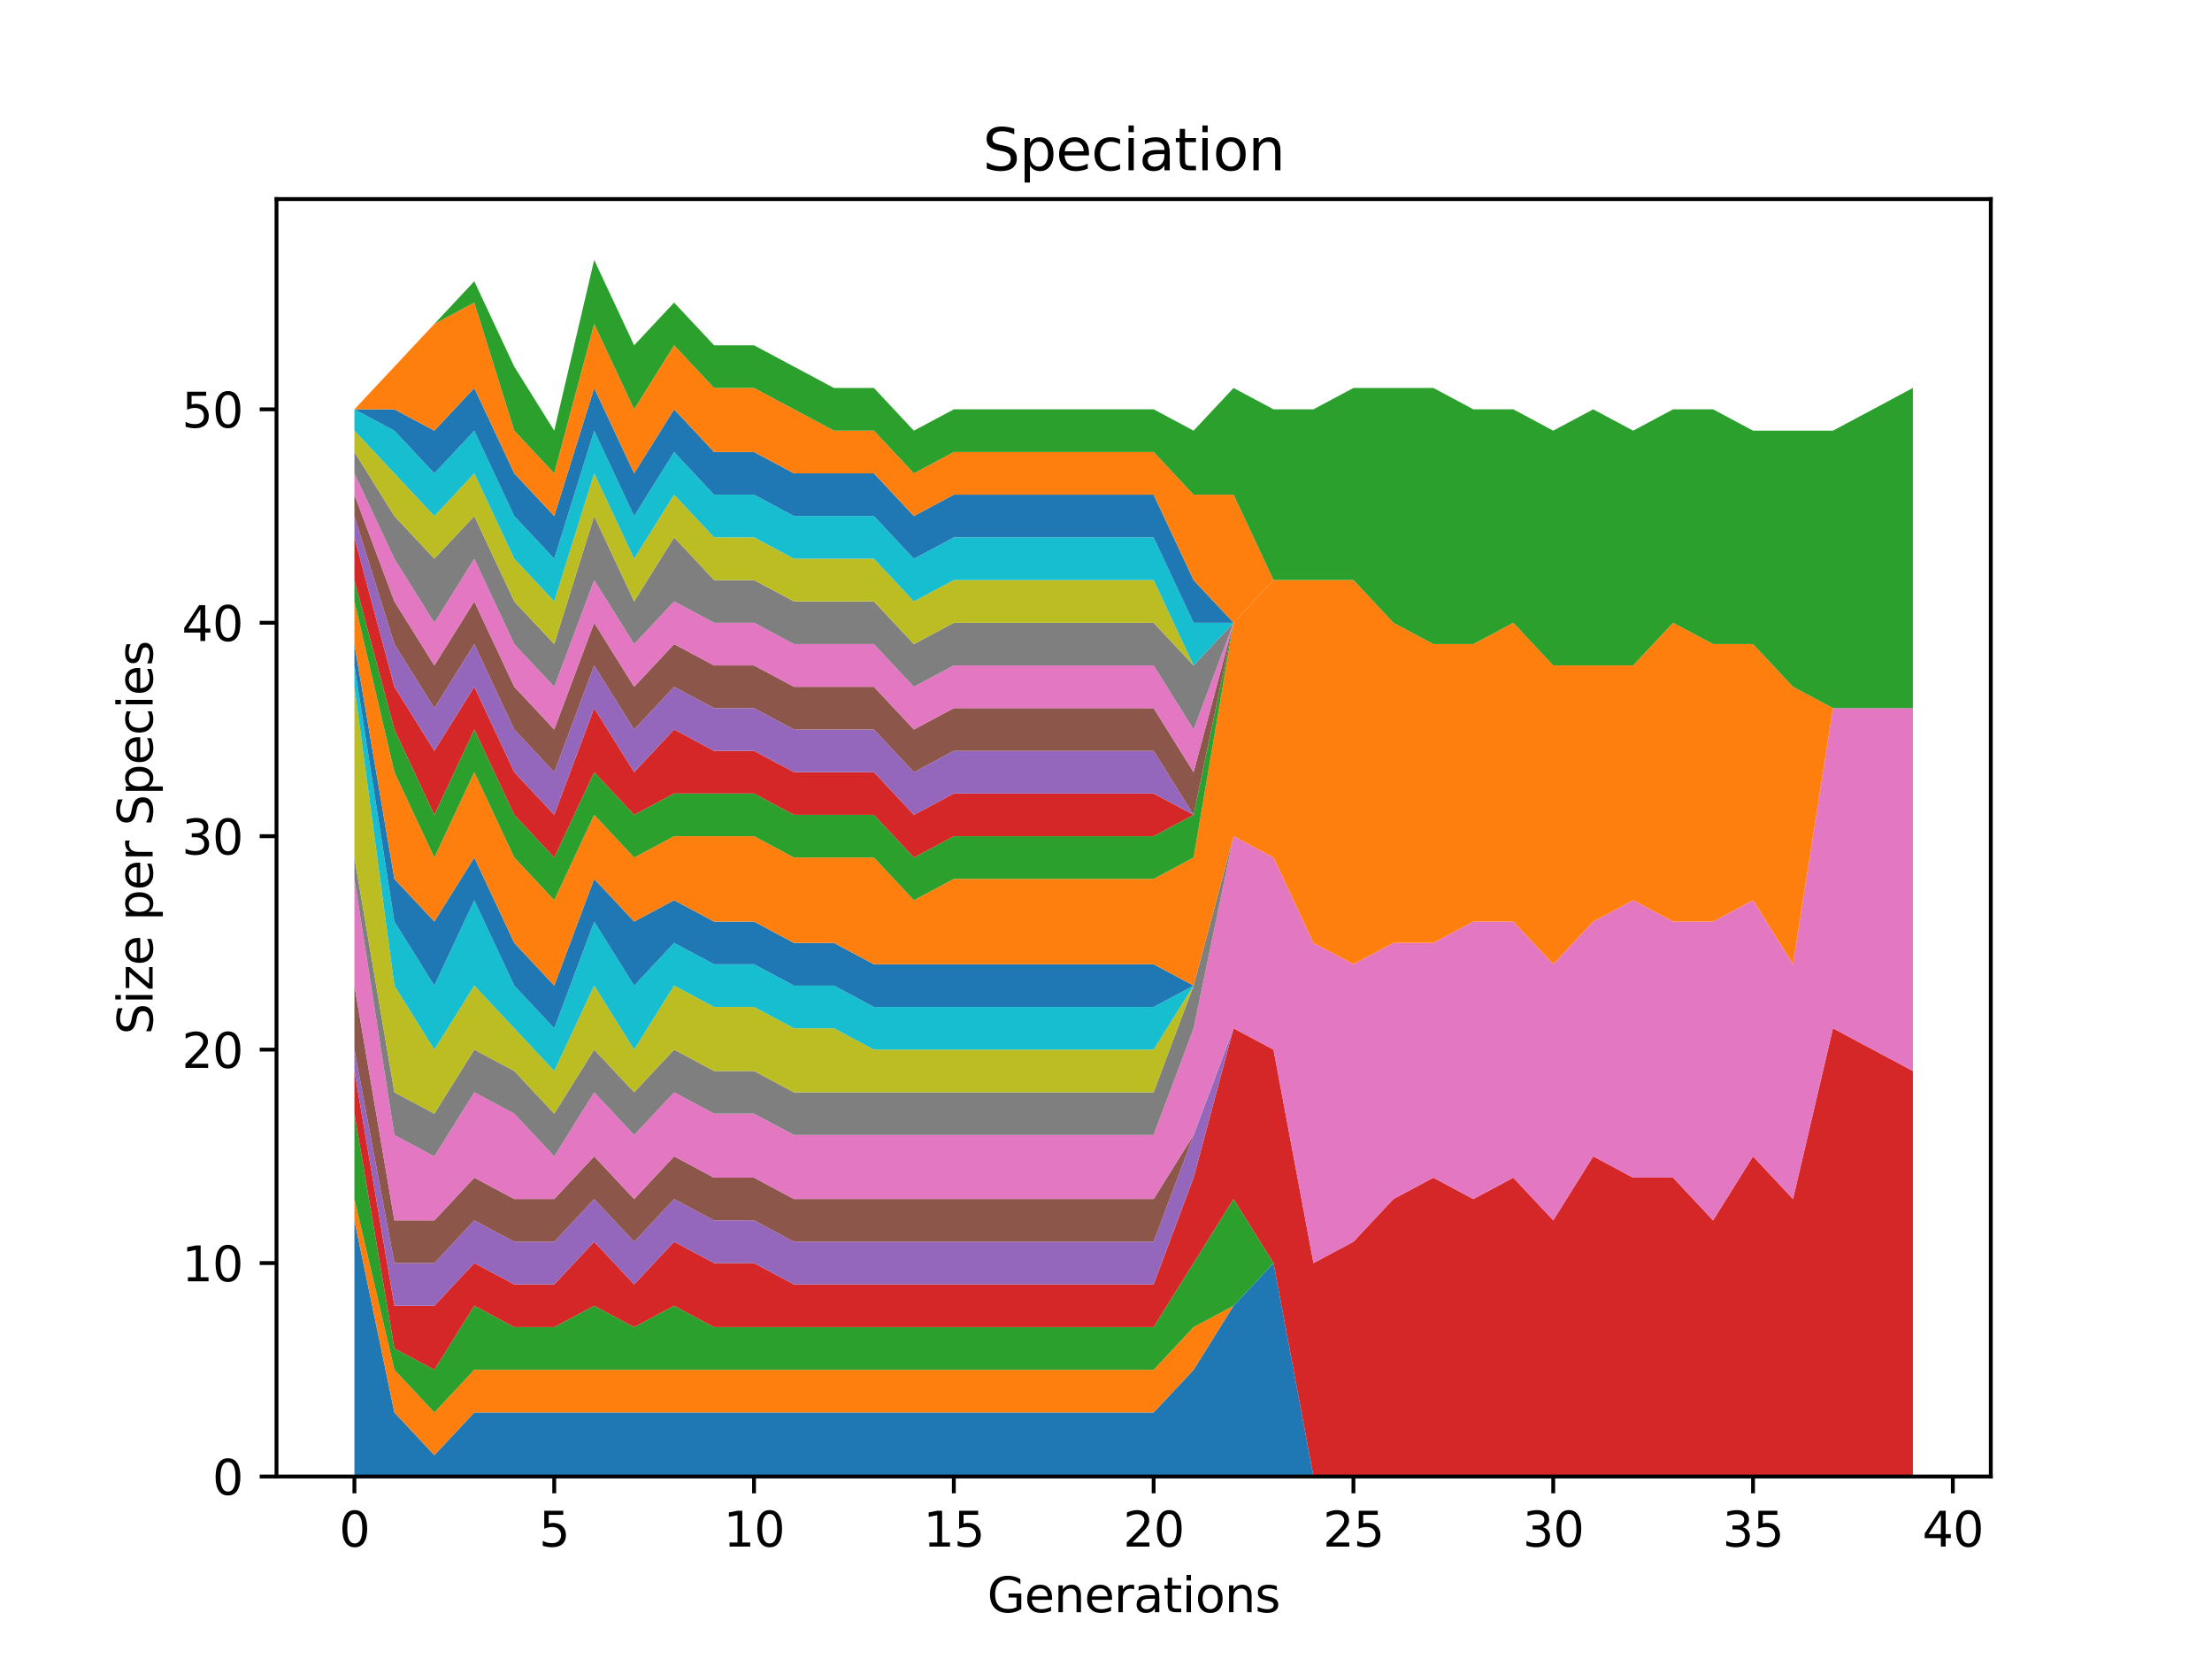 <?xml version="1.0" encoding="utf-8" standalone="no"?>
<!DOCTYPE svg PUBLIC "-//W3C//DTD SVG 1.1//EN"
  "http://www.w3.org/Graphics/SVG/1.1/DTD/svg11.dtd">
<svg xmlns:xlink="http://www.w3.org/1999/xlink" width="460.8pt" height="345.6pt" viewBox="0 0 460.8 345.6" xmlns="http://www.w3.org/2000/svg" version="1.1">
 <defs>
  <style type="text/css">*{stroke-linejoin: round; stroke-linecap: butt}</style>
 </defs>
 <g id="figure_1">
  <g id="patch_1">
   <path d="M 0 345.6 
L 460.8 345.6 
L 460.8 0 
L 0 0 
z
" style="fill: #ffffff"/>
  </g>
  <g id="axes_1">
   <g id="patch_2">
    <path d="M 57.6 307.584 
L 414.72 307.584 
L 414.72 41.472 
L 57.6 41.472 
z
" style="fill: #ffffff"/>
   </g>
   <g id="PolyCollection_1">
    <path d="M 73.833 254.228 
L 73.833 307.584 
L 82.157 307.584 
L 90.482 307.584 
L 98.806 307.584 
L 107.131 307.584 
L 115.455 307.584 
L 123.78 307.584 
L 132.104 307.584 
L 140.429 307.584 
L 148.753 307.584 
L 157.077 307.584 
L 165.402 307.584 
L 173.726 307.584 
L 182.051 307.584 
L 190.375 307.584 
L 198.7 307.584 
L 207.024 307.584 
L 215.349 307.584 
L 223.673 307.584 
L 231.998 307.584 
L 240.322 307.584 
L 248.647 307.584 
L 256.971 307.584 
L 265.296 307.584 
L 273.62 307.584 
L 281.945 307.584 
L 290.269 307.584 
L 298.594 307.584 
L 306.918 307.584 
L 315.243 307.584 
L 323.567 307.584 
L 331.891 307.584 
L 340.216 307.584 
L 348.54 307.584 
L 356.865 307.584 
L 365.189 307.584 
L 373.514 307.584 
L 381.838 307.584 
L 390.163 307.584 
L 398.487 307.584 
L 398.487 307.584 
L 398.487 307.584 
L 390.163 307.584 
L 381.838 307.584 
L 373.514 307.584 
L 365.189 307.584 
L 356.865 307.584 
L 348.54 307.584 
L 340.216 307.584 
L 331.891 307.584 
L 323.567 307.584 
L 315.243 307.584 
L 306.918 307.584 
L 298.594 307.584 
L 290.269 307.584 
L 281.945 307.584 
L 273.62 307.584 
L 265.296 263.121 
L 256.971 272.013 
L 248.647 285.352 
L 240.322 294.245 
L 231.998 294.245 
L 223.673 294.245 
L 215.349 294.245 
L 207.024 294.245 
L 198.7 294.245 
L 190.375 294.245 
L 182.051 294.245 
L 173.726 294.245 
L 165.402 294.245 
L 157.077 294.245 
L 148.753 294.245 
L 140.429 294.245 
L 132.104 294.245 
L 123.78 294.245 
L 115.455 294.245 
L 107.131 294.245 
L 98.806 294.245 
L 90.482 303.138 
L 82.157 294.245 
L 73.833 254.228 
z
" clip-path="url(#pbf9c04985d)" style="fill: #1f77b4"/>
   </g>
   <g id="PolyCollection_2">
    <path d="M 73.833 249.782 
L 73.833 254.228 
L 82.157 294.245 
L 90.482 303.138 
L 98.806 294.245 
L 107.131 294.245 
L 115.455 294.245 
L 123.78 294.245 
L 132.104 294.245 
L 140.429 294.245 
L 148.753 294.245 
L 157.077 294.245 
L 165.402 294.245 
L 173.726 294.245 
L 182.051 294.245 
L 190.375 294.245 
L 198.7 294.245 
L 207.024 294.245 
L 215.349 294.245 
L 223.673 294.245 
L 231.998 294.245 
L 240.322 294.245 
L 248.647 285.352 
L 256.971 272.013 
L 265.296 263.121 
L 273.62 307.584 
L 281.945 307.584 
L 290.269 307.584 
L 298.594 307.584 
L 306.918 307.584 
L 315.243 307.584 
L 323.567 307.584 
L 331.891 307.584 
L 340.216 307.584 
L 348.54 307.584 
L 356.865 307.584 
L 365.189 307.584 
L 373.514 307.584 
L 381.838 307.584 
L 390.163 307.584 
L 398.487 307.584 
L 398.487 307.584 
L 398.487 307.584 
L 390.163 307.584 
L 381.838 307.584 
L 373.514 307.584 
L 365.189 307.584 
L 356.865 307.584 
L 348.54 307.584 
L 340.216 307.584 
L 331.891 307.584 
L 323.567 307.584 
L 315.243 307.584 
L 306.918 307.584 
L 298.594 307.584 
L 290.269 307.584 
L 281.945 307.584 
L 273.62 307.584 
L 265.296 263.121 
L 256.971 272.013 
L 248.647 276.46 
L 240.322 285.352 
L 231.998 285.352 
L 223.673 285.352 
L 215.349 285.352 
L 207.024 285.352 
L 198.7 285.352 
L 190.375 285.352 
L 182.051 285.352 
L 173.726 285.352 
L 165.402 285.352 
L 157.077 285.352 
L 148.753 285.352 
L 140.429 285.352 
L 132.104 285.352 
L 123.78 285.352 
L 115.455 285.352 
L 107.131 285.352 
L 98.806 285.352 
L 90.482 294.245 
L 82.157 285.352 
L 73.833 249.782 
z
" clip-path="url(#pbf9c04985d)" style="fill: #ff7f0e"/>
   </g>
   <g id="PolyCollection_3">
    <path d="M 73.833 231.997 
L 73.833 249.782 
L 82.157 285.352 
L 90.482 294.245 
L 98.806 285.352 
L 107.131 285.352 
L 115.455 285.352 
L 123.78 285.352 
L 132.104 285.352 
L 140.429 285.352 
L 148.753 285.352 
L 157.077 285.352 
L 165.402 285.352 
L 173.726 285.352 
L 182.051 285.352 
L 190.375 285.352 
L 198.7 285.352 
L 207.024 285.352 
L 215.349 285.352 
L 223.673 285.352 
L 231.998 285.352 
L 240.322 285.352 
L 248.647 276.46 
L 256.971 272.013 
L 265.296 263.121 
L 273.62 307.584 
L 281.945 307.584 
L 290.269 307.584 
L 298.594 307.584 
L 306.918 307.584 
L 315.243 307.584 
L 323.567 307.584 
L 331.891 307.584 
L 340.216 307.584 
L 348.54 307.584 
L 356.865 307.584 
L 365.189 307.584 
L 373.514 307.584 
L 381.838 307.584 
L 390.163 307.584 
L 398.487 307.584 
L 398.487 307.584 
L 398.487 307.584 
L 390.163 307.584 
L 381.838 307.584 
L 373.514 307.584 
L 365.189 307.584 
L 356.865 307.584 
L 348.54 307.584 
L 340.216 307.584 
L 331.891 307.584 
L 323.567 307.584 
L 315.243 307.584 
L 306.918 307.584 
L 298.594 307.584 
L 290.269 307.584 
L 281.945 307.584 
L 273.62 307.584 
L 265.296 263.121 
L 256.971 249.782 
L 248.647 263.121 
L 240.322 276.46 
L 231.998 276.46 
L 223.673 276.46 
L 215.349 276.46 
L 207.024 276.46 
L 198.7 276.46 
L 190.375 276.46 
L 182.051 276.46 
L 173.726 276.46 
L 165.402 276.46 
L 157.077 276.46 
L 148.753 276.46 
L 140.429 272.013 
L 132.104 276.46 
L 123.78 272.013 
L 115.455 276.46 
L 107.131 276.46 
L 98.806 272.013 
L 90.482 285.352 
L 82.157 280.906 
L 73.833 231.997 
z
" clip-path="url(#pbf9c04985d)" style="fill: #2ca02c"/>
   </g>
   <g id="PolyCollection_4">
    <path d="M 73.833 223.104 
L 73.833 231.997 
L 82.157 280.906 
L 90.482 285.352 
L 98.806 272.013 
L 107.131 276.46 
L 115.455 276.46 
L 123.78 272.013 
L 132.104 276.46 
L 140.429 272.013 
L 148.753 276.46 
L 157.077 276.46 
L 165.402 276.46 
L 173.726 276.46 
L 182.051 276.46 
L 190.375 276.46 
L 198.7 276.46 
L 207.024 276.46 
L 215.349 276.46 
L 223.673 276.46 
L 231.998 276.46 
L 240.322 276.46 
L 248.647 263.121 
L 256.971 249.782 
L 265.296 263.121 
L 273.62 307.584 
L 281.945 307.584 
L 290.269 307.584 
L 298.594 307.584 
L 306.918 307.584 
L 315.243 307.584 
L 323.567 307.584 
L 331.891 307.584 
L 340.216 307.584 
L 348.54 307.584 
L 356.865 307.584 
L 365.189 307.584 
L 373.514 307.584 
L 381.838 307.584 
L 390.163 307.584 
L 398.487 307.584 
L 398.487 223.104 
L 398.487 223.104 
L 390.163 218.658 
L 381.838 214.211 
L 373.514 249.782 
L 365.189 240.889 
L 356.865 254.228 
L 348.54 245.336 
L 340.216 245.336 
L 331.891 240.889 
L 323.567 254.228 
L 315.243 245.336 
L 306.918 249.782 
L 298.594 245.336 
L 290.269 249.782 
L 281.945 258.675 
L 273.62 263.121 
L 265.296 218.658 
L 256.971 214.211 
L 248.647 245.336 
L 240.322 267.567 
L 231.998 267.567 
L 223.673 267.567 
L 215.349 267.567 
L 207.024 267.567 
L 198.7 267.567 
L 190.375 267.567 
L 182.051 267.567 
L 173.726 267.567 
L 165.402 267.567 
L 157.077 263.121 
L 148.753 263.121 
L 140.429 258.675 
L 132.104 267.567 
L 123.78 258.675 
L 115.455 267.567 
L 107.131 267.567 
L 98.806 263.121 
L 90.482 272.013 
L 82.157 272.013 
L 73.833 223.104 
z
" clip-path="url(#pbf9c04985d)" style="fill: #d62728"/>
   </g>
   <g id="PolyCollection_5">
    <path d="M 73.833 218.658 
L 73.833 223.104 
L 82.157 272.013 
L 90.482 272.013 
L 98.806 263.121 
L 107.131 267.567 
L 115.455 267.567 
L 123.78 258.675 
L 132.104 267.567 
L 140.429 258.675 
L 148.753 263.121 
L 157.077 263.121 
L 165.402 267.567 
L 173.726 267.567 
L 182.051 267.567 
L 190.375 267.567 
L 198.7 267.567 
L 207.024 267.567 
L 215.349 267.567 
L 223.673 267.567 
L 231.998 267.567 
L 240.322 267.567 
L 248.647 245.336 
L 256.971 214.211 
L 265.296 218.658 
L 273.62 263.121 
L 281.945 258.675 
L 290.269 249.782 
L 298.594 245.336 
L 306.918 249.782 
L 315.243 245.336 
L 323.567 254.228 
L 331.891 240.889 
L 340.216 245.336 
L 348.54 245.336 
L 356.865 254.228 
L 365.189 240.889 
L 373.514 249.782 
L 381.838 214.211 
L 390.163 218.658 
L 398.487 223.104 
L 398.487 223.104 
L 398.487 223.104 
L 390.163 218.658 
L 381.838 214.211 
L 373.514 249.782 
L 365.189 240.889 
L 356.865 254.228 
L 348.54 245.336 
L 340.216 245.336 
L 331.891 240.889 
L 323.567 254.228 
L 315.243 245.336 
L 306.918 249.782 
L 298.594 245.336 
L 290.269 249.782 
L 281.945 258.675 
L 273.62 263.121 
L 265.296 218.658 
L 256.971 214.211 
L 248.647 236.443 
L 240.322 258.675 
L 231.998 258.675 
L 223.673 258.675 
L 215.349 258.675 
L 207.024 258.675 
L 198.7 258.675 
L 190.375 258.675 
L 182.051 258.675 
L 173.726 258.675 
L 165.402 258.675 
L 157.077 254.228 
L 148.753 254.228 
L 140.429 249.782 
L 132.104 258.675 
L 123.78 249.782 
L 115.455 258.675 
L 107.131 258.675 
L 98.806 254.228 
L 90.482 263.121 
L 82.157 263.121 
L 73.833 218.658 
z
" clip-path="url(#pbf9c04985d)" style="fill: #9467bd"/>
   </g>
   <g id="PolyCollection_6">
    <path d="M 73.833 205.319 
L 73.833 218.658 
L 82.157 263.121 
L 90.482 263.121 
L 98.806 254.228 
L 107.131 258.675 
L 115.455 258.675 
L 123.78 249.782 
L 132.104 258.675 
L 140.429 249.782 
L 148.753 254.228 
L 157.077 254.228 
L 165.402 258.675 
L 173.726 258.675 
L 182.051 258.675 
L 190.375 258.675 
L 198.7 258.675 
L 207.024 258.675 
L 215.349 258.675 
L 223.673 258.675 
L 231.998 258.675 
L 240.322 258.675 
L 248.647 236.443 
L 256.971 214.211 
L 265.296 218.658 
L 273.62 263.121 
L 281.945 258.675 
L 290.269 249.782 
L 298.594 245.336 
L 306.918 249.782 
L 315.243 245.336 
L 323.567 254.228 
L 331.891 240.889 
L 340.216 245.336 
L 348.54 245.336 
L 356.865 254.228 
L 365.189 240.889 
L 373.514 249.782 
L 381.838 214.211 
L 390.163 218.658 
L 398.487 223.104 
L 398.487 223.104 
L 398.487 223.104 
L 390.163 218.658 
L 381.838 214.211 
L 373.514 249.782 
L 365.189 240.889 
L 356.865 254.228 
L 348.54 245.336 
L 340.216 245.336 
L 331.891 240.889 
L 323.567 254.228 
L 315.243 245.336 
L 306.918 249.782 
L 298.594 245.336 
L 290.269 249.782 
L 281.945 258.675 
L 273.62 263.121 
L 265.296 218.658 
L 256.971 214.211 
L 248.647 236.443 
L 240.322 249.782 
L 231.998 249.782 
L 223.673 249.782 
L 215.349 249.782 
L 207.024 249.782 
L 198.7 249.782 
L 190.375 249.782 
L 182.051 249.782 
L 173.726 249.782 
L 165.402 249.782 
L 157.077 245.336 
L 148.753 245.336 
L 140.429 240.889 
L 132.104 249.782 
L 123.78 240.889 
L 115.455 249.782 
L 107.131 249.782 
L 98.806 245.336 
L 90.482 254.228 
L 82.157 254.228 
L 73.833 205.319 
z
" clip-path="url(#pbf9c04985d)" style="fill: #8c564b"/>
   </g>
   <g id="PolyCollection_7">
    <path d="M 73.833 183.087 
L 73.833 205.319 
L 82.157 254.228 
L 90.482 254.228 
L 98.806 245.336 
L 107.131 249.782 
L 115.455 249.782 
L 123.78 240.889 
L 132.104 249.782 
L 140.429 240.889 
L 148.753 245.336 
L 157.077 245.336 
L 165.402 249.782 
L 173.726 249.782 
L 182.051 249.782 
L 190.375 249.782 
L 198.7 249.782 
L 207.024 249.782 
L 215.349 249.782 
L 223.673 249.782 
L 231.998 249.782 
L 240.322 249.782 
L 248.647 236.443 
L 256.971 214.211 
L 265.296 218.658 
L 273.62 263.121 
L 281.945 258.675 
L 290.269 249.782 
L 298.594 245.336 
L 306.918 249.782 
L 315.243 245.336 
L 323.567 254.228 
L 331.891 240.889 
L 340.216 245.336 
L 348.54 245.336 
L 356.865 254.228 
L 365.189 240.889 
L 373.514 249.782 
L 381.838 214.211 
L 390.163 218.658 
L 398.487 223.104 
L 398.487 147.517 
L 398.487 147.517 
L 390.163 147.517 
L 381.838 147.517 
L 373.514 200.872 
L 365.189 187.533 
L 356.865 191.98 
L 348.54 191.98 
L 340.216 187.533 
L 331.891 191.98 
L 323.567 200.872 
L 315.243 191.98 
L 306.918 191.98 
L 298.594 196.426 
L 290.269 196.426 
L 281.945 200.872 
L 273.62 196.426 
L 265.296 178.641 
L 256.971 174.195 
L 248.647 214.211 
L 240.322 236.443 
L 231.998 236.443 
L 223.673 236.443 
L 215.349 236.443 
L 207.024 236.443 
L 198.7 236.443 
L 190.375 236.443 
L 182.051 236.443 
L 173.726 236.443 
L 165.402 236.443 
L 157.077 231.997 
L 148.753 231.997 
L 140.429 227.55 
L 132.104 236.443 
L 123.78 227.55 
L 115.455 240.889 
L 107.131 231.997 
L 98.806 227.55 
L 90.482 240.889 
L 82.157 236.443 
L 73.833 183.087 
z
" clip-path="url(#pbf9c04985d)" style="fill: #e377c2"/>
   </g>
   <g id="PolyCollection_8">
    <path d="M 73.833 178.641 
L 73.833 183.087 
L 82.157 236.443 
L 90.482 240.889 
L 98.806 227.55 
L 107.131 231.997 
L 115.455 240.889 
L 123.78 227.55 
L 132.104 236.443 
L 140.429 227.55 
L 148.753 231.997 
L 157.077 231.997 
L 165.402 236.443 
L 173.726 236.443 
L 182.051 236.443 
L 190.375 236.443 
L 198.7 236.443 
L 207.024 236.443 
L 215.349 236.443 
L 223.673 236.443 
L 231.998 236.443 
L 240.322 236.443 
L 248.647 214.211 
L 256.971 174.195 
L 265.296 178.641 
L 273.62 196.426 
L 281.945 200.872 
L 290.269 196.426 
L 298.594 196.426 
L 306.918 191.98 
L 315.243 191.98 
L 323.567 200.872 
L 331.891 191.98 
L 340.216 187.533 
L 348.54 191.98 
L 356.865 191.98 
L 365.189 187.533 
L 373.514 200.872 
L 381.838 147.517 
L 390.163 147.517 
L 398.487 147.517 
L 398.487 147.517 
L 398.487 147.517 
L 390.163 147.517 
L 381.838 147.517 
L 373.514 200.872 
L 365.189 187.533 
L 356.865 191.98 
L 348.54 191.98 
L 340.216 187.533 
L 331.891 191.98 
L 323.567 200.872 
L 315.243 191.98 
L 306.918 191.98 
L 298.594 196.426 
L 290.269 196.426 
L 281.945 200.872 
L 273.62 196.426 
L 265.296 178.641 
L 256.971 174.195 
L 248.647 205.319 
L 240.322 227.55 
L 231.998 227.55 
L 223.673 227.55 
L 215.349 227.55 
L 207.024 227.55 
L 198.7 227.55 
L 190.375 227.55 
L 182.051 227.55 
L 173.726 227.55 
L 165.402 227.55 
L 157.077 223.104 
L 148.753 223.104 
L 140.429 218.658 
L 132.104 227.55 
L 123.78 218.658 
L 115.455 231.997 
L 107.131 223.104 
L 98.806 218.658 
L 90.482 231.997 
L 82.157 227.55 
L 73.833 178.641 
z
" clip-path="url(#pbf9c04985d)" style="fill: #7f7f7f"/>
   </g>
   <g id="PolyCollection_9">
    <path d="M 73.833 143.07 
L 73.833 178.641 
L 82.157 227.55 
L 90.482 231.997 
L 98.806 218.658 
L 107.131 223.104 
L 115.455 231.997 
L 123.78 218.658 
L 132.104 227.55 
L 140.429 218.658 
L 148.753 223.104 
L 157.077 223.104 
L 165.402 227.55 
L 173.726 227.55 
L 182.051 227.55 
L 190.375 227.55 
L 198.7 227.55 
L 207.024 227.55 
L 215.349 227.55 
L 223.673 227.55 
L 231.998 227.55 
L 240.322 227.55 
L 248.647 205.319 
L 256.971 174.195 
L 265.296 178.641 
L 273.62 196.426 
L 281.945 200.872 
L 290.269 196.426 
L 298.594 196.426 
L 306.918 191.98 
L 315.243 191.98 
L 323.567 200.872 
L 331.891 191.98 
L 340.216 187.533 
L 348.54 191.98 
L 356.865 191.98 
L 365.189 187.533 
L 373.514 200.872 
L 381.838 147.517 
L 390.163 147.517 
L 398.487 147.517 
L 398.487 147.517 
L 398.487 147.517 
L 390.163 147.517 
L 381.838 147.517 
L 373.514 200.872 
L 365.189 187.533 
L 356.865 191.98 
L 348.54 191.98 
L 340.216 187.533 
L 331.891 191.98 
L 323.567 200.872 
L 315.243 191.98 
L 306.918 191.98 
L 298.594 196.426 
L 290.269 196.426 
L 281.945 200.872 
L 273.62 196.426 
L 265.296 178.641 
L 256.971 174.195 
L 248.647 205.319 
L 240.322 218.658 
L 231.998 218.658 
L 223.673 218.658 
L 215.349 218.658 
L 207.024 218.658 
L 198.7 218.658 
L 190.375 218.658 
L 182.051 218.658 
L 173.726 214.211 
L 165.402 214.211 
L 157.077 209.765 
L 148.753 209.765 
L 140.429 205.319 
L 132.104 218.658 
L 123.78 205.319 
L 115.455 223.104 
L 107.131 214.211 
L 98.806 205.319 
L 90.482 218.658 
L 82.157 205.319 
L 73.833 143.07 
z
" clip-path="url(#pbf9c04985d)" style="fill: #bcbd22"/>
   </g>
   <g id="PolyCollection_10">
    <path d="M 73.833 138.624 
L 73.833 143.07 
L 82.157 205.319 
L 90.482 218.658 
L 98.806 205.319 
L 107.131 214.211 
L 115.455 223.104 
L 123.78 205.319 
L 132.104 218.658 
L 140.429 205.319 
L 148.753 209.765 
L 157.077 209.765 
L 165.402 214.211 
L 173.726 214.211 
L 182.051 218.658 
L 190.375 218.658 
L 198.7 218.658 
L 207.024 218.658 
L 215.349 218.658 
L 223.673 218.658 
L 231.998 218.658 
L 240.322 218.658 
L 248.647 205.319 
L 256.971 174.195 
L 265.296 178.641 
L 273.62 196.426 
L 281.945 200.872 
L 290.269 196.426 
L 298.594 196.426 
L 306.918 191.98 
L 315.243 191.98 
L 323.567 200.872 
L 331.891 191.98 
L 340.216 187.533 
L 348.54 191.98 
L 356.865 191.98 
L 365.189 187.533 
L 373.514 200.872 
L 381.838 147.517 
L 390.163 147.517 
L 398.487 147.517 
L 398.487 147.517 
L 398.487 147.517 
L 390.163 147.517 
L 381.838 147.517 
L 373.514 200.872 
L 365.189 187.533 
L 356.865 191.98 
L 348.54 191.98 
L 340.216 187.533 
L 331.891 191.98 
L 323.567 200.872 
L 315.243 191.98 
L 306.918 191.98 
L 298.594 196.426 
L 290.269 196.426 
L 281.945 200.872 
L 273.62 196.426 
L 265.296 178.641 
L 256.971 174.195 
L 248.647 205.319 
L 240.322 209.765 
L 231.998 209.765 
L 223.673 209.765 
L 215.349 209.765 
L 207.024 209.765 
L 198.7 209.765 
L 190.375 209.765 
L 182.051 209.765 
L 173.726 205.319 
L 165.402 205.319 
L 157.077 200.872 
L 148.753 200.872 
L 140.429 196.426 
L 132.104 205.319 
L 123.78 191.98 
L 115.455 214.211 
L 107.131 205.319 
L 98.806 187.533 
L 90.482 205.319 
L 82.157 191.98 
L 73.833 138.624 
z
" clip-path="url(#pbf9c04985d)" style="fill: #17becf"/>
   </g>
   <g id="PolyCollection_11">
    <path d="M 73.833 134.178 
L 73.833 138.624 
L 82.157 191.98 
L 90.482 205.319 
L 98.806 187.533 
L 107.131 205.319 
L 115.455 214.211 
L 123.78 191.98 
L 132.104 205.319 
L 140.429 196.426 
L 148.753 200.872 
L 157.077 200.872 
L 165.402 205.319 
L 173.726 205.319 
L 182.051 209.765 
L 190.375 209.765 
L 198.7 209.765 
L 207.024 209.765 
L 215.349 209.765 
L 223.673 209.765 
L 231.998 209.765 
L 240.322 209.765 
L 248.647 205.319 
L 256.971 174.195 
L 265.296 178.641 
L 273.62 196.426 
L 281.945 200.872 
L 290.269 196.426 
L 298.594 196.426 
L 306.918 191.98 
L 315.243 191.98 
L 323.567 200.872 
L 331.891 191.98 
L 340.216 187.533 
L 348.54 191.98 
L 356.865 191.98 
L 365.189 187.533 
L 373.514 200.872 
L 381.838 147.517 
L 390.163 147.517 
L 398.487 147.517 
L 398.487 147.517 
L 398.487 147.517 
L 390.163 147.517 
L 381.838 147.517 
L 373.514 200.872 
L 365.189 187.533 
L 356.865 191.98 
L 348.54 191.98 
L 340.216 187.533 
L 331.891 191.98 
L 323.567 200.872 
L 315.243 191.98 
L 306.918 191.98 
L 298.594 196.426 
L 290.269 196.426 
L 281.945 200.872 
L 273.62 196.426 
L 265.296 178.641 
L 256.971 174.195 
L 248.647 205.319 
L 240.322 200.872 
L 231.998 200.872 
L 223.673 200.872 
L 215.349 200.872 
L 207.024 200.872 
L 198.7 200.872 
L 190.375 200.872 
L 182.051 200.872 
L 173.726 196.426 
L 165.402 196.426 
L 157.077 191.98 
L 148.753 191.98 
L 140.429 187.533 
L 132.104 191.98 
L 123.78 183.087 
L 115.455 205.319 
L 107.131 196.426 
L 98.806 178.641 
L 90.482 191.98 
L 82.157 183.087 
L 73.833 134.178 
z
" clip-path="url(#pbf9c04985d)" style="fill: #1f77b4"/>
   </g>
   <g id="PolyCollection_12">
    <path d="M 73.833 125.285 
L 73.833 134.178 
L 82.157 183.087 
L 90.482 191.98 
L 98.806 178.641 
L 107.131 196.426 
L 115.455 205.319 
L 123.78 183.087 
L 132.104 191.98 
L 140.429 187.533 
L 148.753 191.98 
L 157.077 191.98 
L 165.402 196.426 
L 173.726 196.426 
L 182.051 200.872 
L 190.375 200.872 
L 198.7 200.872 
L 207.024 200.872 
L 215.349 200.872 
L 223.673 200.872 
L 231.998 200.872 
L 240.322 200.872 
L 248.647 205.319 
L 256.971 174.195 
L 265.296 178.641 
L 273.62 196.426 
L 281.945 200.872 
L 290.269 196.426 
L 298.594 196.426 
L 306.918 191.98 
L 315.243 191.98 
L 323.567 200.872 
L 331.891 191.98 
L 340.216 187.533 
L 348.54 191.98 
L 356.865 191.98 
L 365.189 187.533 
L 373.514 200.872 
L 381.838 147.517 
L 390.163 147.517 
L 398.487 147.517 
L 398.487 147.517 
L 398.487 147.517 
L 390.163 147.517 
L 381.838 147.517 
L 373.514 143.07 
L 365.189 134.178 
L 356.865 134.178 
L 348.54 129.731 
L 340.216 138.624 
L 331.891 138.624 
L 323.567 138.624 
L 315.243 129.731 
L 306.918 134.178 
L 298.594 134.178 
L 290.269 129.731 
L 281.945 120.839 
L 273.62 120.839 
L 265.296 120.839 
L 256.971 129.731 
L 248.647 178.641 
L 240.322 183.087 
L 231.998 183.087 
L 223.673 183.087 
L 215.349 183.087 
L 207.024 183.087 
L 198.7 183.087 
L 190.375 187.533 
L 182.051 178.641 
L 173.726 178.641 
L 165.402 178.641 
L 157.077 174.195 
L 148.753 174.195 
L 140.429 174.195 
L 132.104 178.641 
L 123.78 169.748 
L 115.455 187.533 
L 107.131 178.641 
L 98.806 160.856 
L 90.482 178.641 
L 82.157 160.856 
L 73.833 125.285 
z
" clip-path="url(#pbf9c04985d)" style="fill: #ff7f0e"/>
   </g>
   <g id="PolyCollection_13">
    <path d="M 73.833 120.839 
L 73.833 125.285 
L 82.157 160.856 
L 90.482 178.641 
L 98.806 160.856 
L 107.131 178.641 
L 115.455 187.533 
L 123.78 169.748 
L 132.104 178.641 
L 140.429 174.195 
L 148.753 174.195 
L 157.077 174.195 
L 165.402 178.641 
L 173.726 178.641 
L 182.051 178.641 
L 190.375 187.533 
L 198.7 183.087 
L 207.024 183.087 
L 215.349 183.087 
L 223.673 183.087 
L 231.998 183.087 
L 240.322 183.087 
L 248.647 178.641 
L 256.971 129.731 
L 265.296 120.839 
L 273.62 120.839 
L 281.945 120.839 
L 290.269 129.731 
L 298.594 134.178 
L 306.918 134.178 
L 315.243 129.731 
L 323.567 138.624 
L 331.891 138.624 
L 340.216 138.624 
L 348.54 129.731 
L 356.865 134.178 
L 365.189 134.178 
L 373.514 143.07 
L 381.838 147.517 
L 390.163 147.517 
L 398.487 147.517 
L 398.487 147.517 
L 398.487 147.517 
L 390.163 147.517 
L 381.838 147.517 
L 373.514 143.07 
L 365.189 134.178 
L 356.865 134.178 
L 348.54 129.731 
L 340.216 138.624 
L 331.891 138.624 
L 323.567 138.624 
L 315.243 129.731 
L 306.918 134.178 
L 298.594 134.178 
L 290.269 129.731 
L 281.945 120.839 
L 273.62 120.839 
L 265.296 120.839 
L 256.971 129.731 
L 248.647 169.748 
L 240.322 174.195 
L 231.998 174.195 
L 223.673 174.195 
L 215.349 174.195 
L 207.024 174.195 
L 198.7 174.195 
L 190.375 178.641 
L 182.051 169.748 
L 173.726 169.748 
L 165.402 169.748 
L 157.077 165.302 
L 148.753 165.302 
L 140.429 165.302 
L 132.104 169.748 
L 123.78 160.856 
L 115.455 178.641 
L 107.131 169.748 
L 98.806 151.963 
L 90.482 169.748 
L 82.157 151.963 
L 73.833 120.839 
z
" clip-path="url(#pbf9c04985d)" style="fill: #2ca02c"/>
   </g>
   <g id="PolyCollection_14">
    <path d="M 73.833 111.946 
L 73.833 120.839 
L 82.157 151.963 
L 90.482 169.748 
L 98.806 151.963 
L 107.131 169.748 
L 115.455 178.641 
L 123.78 160.856 
L 132.104 169.748 
L 140.429 165.302 
L 148.753 165.302 
L 157.077 165.302 
L 165.402 169.748 
L 173.726 169.748 
L 182.051 169.748 
L 190.375 178.641 
L 198.7 174.195 
L 207.024 174.195 
L 215.349 174.195 
L 223.673 174.195 
L 231.998 174.195 
L 240.322 174.195 
L 248.647 169.748 
L 256.971 129.731 
L 265.296 120.839 
L 273.62 120.839 
L 281.945 120.839 
L 290.269 129.731 
L 298.594 134.178 
L 306.918 134.178 
L 315.243 129.731 
L 323.567 138.624 
L 331.891 138.624 
L 340.216 138.624 
L 348.54 129.731 
L 356.865 134.178 
L 365.189 134.178 
L 373.514 143.07 
L 381.838 147.517 
L 390.163 147.517 
L 398.487 147.517 
L 398.487 147.517 
L 398.487 147.517 
L 390.163 147.517 
L 381.838 147.517 
L 373.514 143.07 
L 365.189 134.178 
L 356.865 134.178 
L 348.54 129.731 
L 340.216 138.624 
L 331.891 138.624 
L 323.567 138.624 
L 315.243 129.731 
L 306.918 134.178 
L 298.594 134.178 
L 290.269 129.731 
L 281.945 120.839 
L 273.62 120.839 
L 265.296 120.839 
L 256.971 129.731 
L 248.647 169.748 
L 240.322 165.302 
L 231.998 165.302 
L 223.673 165.302 
L 215.349 165.302 
L 207.024 165.302 
L 198.7 165.302 
L 190.375 169.748 
L 182.051 160.856 
L 173.726 160.856 
L 165.402 160.856 
L 157.077 156.409 
L 148.753 156.409 
L 140.429 151.963 
L 132.104 160.856 
L 123.78 147.517 
L 115.455 169.748 
L 107.131 160.856 
L 98.806 143.07 
L 90.482 156.409 
L 82.157 143.07 
L 73.833 111.946 
z
" clip-path="url(#pbf9c04985d)" style="fill: #d62728"/>
   </g>
   <g id="PolyCollection_15">
    <path d="M 73.833 107.5 
L 73.833 111.946 
L 82.157 143.07 
L 90.482 156.409 
L 98.806 143.07 
L 107.131 160.856 
L 115.455 169.748 
L 123.78 147.517 
L 132.104 160.856 
L 140.429 151.963 
L 148.753 156.409 
L 157.077 156.409 
L 165.402 160.856 
L 173.726 160.856 
L 182.051 160.856 
L 190.375 169.748 
L 198.7 165.302 
L 207.024 165.302 
L 215.349 165.302 
L 223.673 165.302 
L 231.998 165.302 
L 240.322 165.302 
L 248.647 169.748 
L 256.971 129.731 
L 265.296 120.839 
L 273.62 120.839 
L 281.945 120.839 
L 290.269 129.731 
L 298.594 134.178 
L 306.918 134.178 
L 315.243 129.731 
L 323.567 138.624 
L 331.891 138.624 
L 340.216 138.624 
L 348.54 129.731 
L 356.865 134.178 
L 365.189 134.178 
L 373.514 143.07 
L 381.838 147.517 
L 390.163 147.517 
L 398.487 147.517 
L 398.487 147.517 
L 398.487 147.517 
L 390.163 147.517 
L 381.838 147.517 
L 373.514 143.07 
L 365.189 134.178 
L 356.865 134.178 
L 348.54 129.731 
L 340.216 138.624 
L 331.891 138.624 
L 323.567 138.624 
L 315.243 129.731 
L 306.918 134.178 
L 298.594 134.178 
L 290.269 129.731 
L 281.945 120.839 
L 273.62 120.839 
L 265.296 120.839 
L 256.971 129.731 
L 248.647 169.748 
L 240.322 156.409 
L 231.998 156.409 
L 223.673 156.409 
L 215.349 156.409 
L 207.024 156.409 
L 198.7 156.409 
L 190.375 160.856 
L 182.051 151.963 
L 173.726 151.963 
L 165.402 151.963 
L 157.077 147.517 
L 148.753 147.517 
L 140.429 143.07 
L 132.104 151.963 
L 123.78 138.624 
L 115.455 160.856 
L 107.131 151.963 
L 98.806 134.178 
L 90.482 147.517 
L 82.157 134.178 
L 73.833 107.5 
z
" clip-path="url(#pbf9c04985d)" style="fill: #9467bd"/>
   </g>
   <g id="PolyCollection_16">
    <path d="M 73.833 103.053 
L 73.833 107.5 
L 82.157 134.178 
L 90.482 147.517 
L 98.806 134.178 
L 107.131 151.963 
L 115.455 160.856 
L 123.78 138.624 
L 132.104 151.963 
L 140.429 143.07 
L 148.753 147.517 
L 157.077 147.517 
L 165.402 151.963 
L 173.726 151.963 
L 182.051 151.963 
L 190.375 160.856 
L 198.7 156.409 
L 207.024 156.409 
L 215.349 156.409 
L 223.673 156.409 
L 231.998 156.409 
L 240.322 156.409 
L 248.647 169.748 
L 256.971 129.731 
L 265.296 120.839 
L 273.62 120.839 
L 281.945 120.839 
L 290.269 129.731 
L 298.594 134.178 
L 306.918 134.178 
L 315.243 129.731 
L 323.567 138.624 
L 331.891 138.624 
L 340.216 138.624 
L 348.54 129.731 
L 356.865 134.178 
L 365.189 134.178 
L 373.514 143.07 
L 381.838 147.517 
L 390.163 147.517 
L 398.487 147.517 
L 398.487 147.517 
L 398.487 147.517 
L 390.163 147.517 
L 381.838 147.517 
L 373.514 143.07 
L 365.189 134.178 
L 356.865 134.178 
L 348.54 129.731 
L 340.216 138.624 
L 331.891 138.624 
L 323.567 138.624 
L 315.243 129.731 
L 306.918 134.178 
L 298.594 134.178 
L 290.269 129.731 
L 281.945 120.839 
L 273.62 120.839 
L 265.296 120.839 
L 256.971 129.731 
L 248.647 160.856 
L 240.322 147.517 
L 231.998 147.517 
L 223.673 147.517 
L 215.349 147.517 
L 207.024 147.517 
L 198.7 147.517 
L 190.375 151.963 
L 182.051 143.07 
L 173.726 143.07 
L 165.402 143.07 
L 157.077 138.624 
L 148.753 138.624 
L 140.429 134.178 
L 132.104 143.07 
L 123.78 129.731 
L 115.455 151.963 
L 107.131 143.07 
L 98.806 125.285 
L 90.482 138.624 
L 82.157 125.285 
L 73.833 103.053 
z
" clip-path="url(#pbf9c04985d)" style="fill: #8c564b"/>
   </g>
   <g id="PolyCollection_17">
    <path d="M 73.833 98.607 
L 73.833 103.053 
L 82.157 125.285 
L 90.482 138.624 
L 98.806 125.285 
L 107.131 143.07 
L 115.455 151.963 
L 123.78 129.731 
L 132.104 143.07 
L 140.429 134.178 
L 148.753 138.624 
L 157.077 138.624 
L 165.402 143.07 
L 173.726 143.07 
L 182.051 143.07 
L 190.375 151.963 
L 198.7 147.517 
L 207.024 147.517 
L 215.349 147.517 
L 223.673 147.517 
L 231.998 147.517 
L 240.322 147.517 
L 248.647 160.856 
L 256.971 129.731 
L 265.296 120.839 
L 273.62 120.839 
L 281.945 120.839 
L 290.269 129.731 
L 298.594 134.178 
L 306.918 134.178 
L 315.243 129.731 
L 323.567 138.624 
L 331.891 138.624 
L 340.216 138.624 
L 348.54 129.731 
L 356.865 134.178 
L 365.189 134.178 
L 373.514 143.07 
L 381.838 147.517 
L 390.163 147.517 
L 398.487 147.517 
L 398.487 147.517 
L 398.487 147.517 
L 390.163 147.517 
L 381.838 147.517 
L 373.514 143.07 
L 365.189 134.178 
L 356.865 134.178 
L 348.54 129.731 
L 340.216 138.624 
L 331.891 138.624 
L 323.567 138.624 
L 315.243 129.731 
L 306.918 134.178 
L 298.594 134.178 
L 290.269 129.731 
L 281.945 120.839 
L 273.62 120.839 
L 265.296 120.839 
L 256.971 129.731 
L 248.647 151.963 
L 240.322 138.624 
L 231.998 138.624 
L 223.673 138.624 
L 215.349 138.624 
L 207.024 138.624 
L 198.7 138.624 
L 190.375 143.07 
L 182.051 134.178 
L 173.726 134.178 
L 165.402 134.178 
L 157.077 129.731 
L 148.753 129.731 
L 140.429 125.285 
L 132.104 134.178 
L 123.78 120.839 
L 115.455 143.07 
L 107.131 134.178 
L 98.806 116.392 
L 90.482 129.731 
L 82.157 116.392 
L 73.833 98.607 
z
" clip-path="url(#pbf9c04985d)" style="fill: #e377c2"/>
   </g>
   <g id="PolyCollection_18">
    <path d="M 73.833 94.161 
L 73.833 98.607 
L 82.157 116.392 
L 90.482 129.731 
L 98.806 116.392 
L 107.131 134.178 
L 115.455 143.07 
L 123.78 120.839 
L 132.104 134.178 
L 140.429 125.285 
L 148.753 129.731 
L 157.077 129.731 
L 165.402 134.178 
L 173.726 134.178 
L 182.051 134.178 
L 190.375 143.07 
L 198.7 138.624 
L 207.024 138.624 
L 215.349 138.624 
L 223.673 138.624 
L 231.998 138.624 
L 240.322 138.624 
L 248.647 151.963 
L 256.971 129.731 
L 265.296 120.839 
L 273.62 120.839 
L 281.945 120.839 
L 290.269 129.731 
L 298.594 134.178 
L 306.918 134.178 
L 315.243 129.731 
L 323.567 138.624 
L 331.891 138.624 
L 340.216 138.624 
L 348.54 129.731 
L 356.865 134.178 
L 365.189 134.178 
L 373.514 143.07 
L 381.838 147.517 
L 390.163 147.517 
L 398.487 147.517 
L 398.487 147.517 
L 398.487 147.517 
L 390.163 147.517 
L 381.838 147.517 
L 373.514 143.07 
L 365.189 134.178 
L 356.865 134.178 
L 348.54 129.731 
L 340.216 138.624 
L 331.891 138.624 
L 323.567 138.624 
L 315.243 129.731 
L 306.918 134.178 
L 298.594 134.178 
L 290.269 129.731 
L 281.945 120.839 
L 273.62 120.839 
L 265.296 120.839 
L 256.971 129.731 
L 248.647 138.624 
L 240.322 129.731 
L 231.998 129.731 
L 223.673 129.731 
L 215.349 129.731 
L 207.024 129.731 
L 198.7 129.731 
L 190.375 134.178 
L 182.051 125.285 
L 173.726 125.285 
L 165.402 125.285 
L 157.077 120.839 
L 148.753 120.839 
L 140.429 111.946 
L 132.104 125.285 
L 123.78 107.5 
L 115.455 134.178 
L 107.131 125.285 
L 98.806 107.5 
L 90.482 116.392 
L 82.157 107.5 
L 73.833 94.161 
z
" clip-path="url(#pbf9c04985d)" style="fill: #7f7f7f"/>
   </g>
   <g id="PolyCollection_19">
    <path d="M 73.833 89.715 
L 73.833 94.161 
L 82.157 107.5 
L 90.482 116.392 
L 98.806 107.5 
L 107.131 125.285 
L 115.455 134.178 
L 123.78 107.5 
L 132.104 125.285 
L 140.429 111.946 
L 148.753 120.839 
L 157.077 120.839 
L 165.402 125.285 
L 173.726 125.285 
L 182.051 125.285 
L 190.375 134.178 
L 198.7 129.731 
L 207.024 129.731 
L 215.349 129.731 
L 223.673 129.731 
L 231.998 129.731 
L 240.322 129.731 
L 248.647 138.624 
L 256.971 129.731 
L 265.296 120.839 
L 273.62 120.839 
L 281.945 120.839 
L 290.269 129.731 
L 298.594 134.178 
L 306.918 134.178 
L 315.243 129.731 
L 323.567 138.624 
L 331.891 138.624 
L 340.216 138.624 
L 348.54 129.731 
L 356.865 134.178 
L 365.189 134.178 
L 373.514 143.07 
L 381.838 147.517 
L 390.163 147.517 
L 398.487 147.517 
L 398.487 147.517 
L 398.487 147.517 
L 390.163 147.517 
L 381.838 147.517 
L 373.514 143.07 
L 365.189 134.178 
L 356.865 134.178 
L 348.54 129.731 
L 340.216 138.624 
L 331.891 138.624 
L 323.567 138.624 
L 315.243 129.731 
L 306.918 134.178 
L 298.594 134.178 
L 290.269 129.731 
L 281.945 120.839 
L 273.62 120.839 
L 265.296 120.839 
L 256.971 129.731 
L 248.647 138.624 
L 240.322 120.839 
L 231.998 120.839 
L 223.673 120.839 
L 215.349 120.839 
L 207.024 120.839 
L 198.7 120.839 
L 190.375 125.285 
L 182.051 116.392 
L 173.726 116.392 
L 165.402 116.392 
L 157.077 111.946 
L 148.753 111.946 
L 140.429 103.053 
L 132.104 116.392 
L 123.78 98.607 
L 115.455 125.285 
L 107.131 116.392 
L 98.806 98.607 
L 90.482 107.5 
L 82.157 98.607 
L 73.833 89.715 
z
" clip-path="url(#pbf9c04985d)" style="fill: #bcbd22"/>
   </g>
   <g id="PolyCollection_20">
    <path d="M 73.833 85.268 
L 73.833 89.715 
L 82.157 98.607 
L 90.482 107.5 
L 98.806 98.607 
L 107.131 116.392 
L 115.455 125.285 
L 123.78 98.607 
L 132.104 116.392 
L 140.429 103.053 
L 148.753 111.946 
L 157.077 111.946 
L 165.402 116.392 
L 173.726 116.392 
L 182.051 116.392 
L 190.375 125.285 
L 198.7 120.839 
L 207.024 120.839 
L 215.349 120.839 
L 223.673 120.839 
L 231.998 120.839 
L 240.322 120.839 
L 248.647 138.624 
L 256.971 129.731 
L 265.296 120.839 
L 273.62 120.839 
L 281.945 120.839 
L 290.269 129.731 
L 298.594 134.178 
L 306.918 134.178 
L 315.243 129.731 
L 323.567 138.624 
L 331.891 138.624 
L 340.216 138.624 
L 348.54 129.731 
L 356.865 134.178 
L 365.189 134.178 
L 373.514 143.07 
L 381.838 147.517 
L 390.163 147.517 
L 398.487 147.517 
L 398.487 147.517 
L 398.487 147.517 
L 390.163 147.517 
L 381.838 147.517 
L 373.514 143.07 
L 365.189 134.178 
L 356.865 134.178 
L 348.54 129.731 
L 340.216 138.624 
L 331.891 138.624 
L 323.567 138.624 
L 315.243 129.731 
L 306.918 134.178 
L 298.594 134.178 
L 290.269 129.731 
L 281.945 120.839 
L 273.62 120.839 
L 265.296 120.839 
L 256.971 129.731 
L 248.647 129.731 
L 240.322 111.946 
L 231.998 111.946 
L 223.673 111.946 
L 215.349 111.946 
L 207.024 111.946 
L 198.7 111.946 
L 190.375 116.392 
L 182.051 107.5 
L 173.726 107.5 
L 165.402 107.5 
L 157.077 103.053 
L 148.753 103.053 
L 140.429 94.161 
L 132.104 107.5 
L 123.78 89.715 
L 115.455 116.392 
L 107.131 107.5 
L 98.806 89.715 
L 90.482 98.607 
L 82.157 89.715 
L 73.833 85.268 
z
" clip-path="url(#pbf9c04985d)" style="fill: #17becf"/>
   </g>
   <g id="PolyCollection_21">
    <path d="M 73.833 85.268 
L 73.833 85.268 
L 82.157 89.715 
L 90.482 98.607 
L 98.806 89.715 
L 107.131 107.5 
L 115.455 116.392 
L 123.78 89.715 
L 132.104 107.5 
L 140.429 94.161 
L 148.753 103.053 
L 157.077 103.053 
L 165.402 107.5 
L 173.726 107.5 
L 182.051 107.5 
L 190.375 116.392 
L 198.7 111.946 
L 207.024 111.946 
L 215.349 111.946 
L 223.673 111.946 
L 231.998 111.946 
L 240.322 111.946 
L 248.647 129.731 
L 256.971 129.731 
L 265.296 120.839 
L 273.62 120.839 
L 281.945 120.839 
L 290.269 129.731 
L 298.594 134.178 
L 306.918 134.178 
L 315.243 129.731 
L 323.567 138.624 
L 331.891 138.624 
L 340.216 138.624 
L 348.54 129.731 
L 356.865 134.178 
L 365.189 134.178 
L 373.514 143.07 
L 381.838 147.517 
L 390.163 147.517 
L 398.487 147.517 
L 398.487 147.517 
L 398.487 147.517 
L 390.163 147.517 
L 381.838 147.517 
L 373.514 143.07 
L 365.189 134.178 
L 356.865 134.178 
L 348.54 129.731 
L 340.216 138.624 
L 331.891 138.624 
L 323.567 138.624 
L 315.243 129.731 
L 306.918 134.178 
L 298.594 134.178 
L 290.269 129.731 
L 281.945 120.839 
L 273.62 120.839 
L 265.296 120.839 
L 256.971 129.731 
L 248.647 120.839 
L 240.322 103.053 
L 231.998 103.053 
L 223.673 103.053 
L 215.349 103.053 
L 207.024 103.053 
L 198.7 103.053 
L 190.375 107.5 
L 182.051 98.607 
L 173.726 98.607 
L 165.402 98.607 
L 157.077 94.161 
L 148.753 94.161 
L 140.429 85.268 
L 132.104 98.607 
L 123.78 80.822 
L 115.455 107.5 
L 107.131 98.607 
L 98.806 80.822 
L 90.482 89.715 
L 82.157 85.268 
L 73.833 85.268 
z
" clip-path="url(#pbf9c04985d)" style="fill: #1f77b4"/>
   </g>
   <g id="PolyCollection_22">
    <path d="M 73.833 85.268 
L 73.833 85.268 
L 82.157 85.268 
L 90.482 89.715 
L 98.806 80.822 
L 107.131 98.607 
L 115.455 107.5 
L 123.78 80.822 
L 132.104 98.607 
L 140.429 85.268 
L 148.753 94.161 
L 157.077 94.161 
L 165.402 98.607 
L 173.726 98.607 
L 182.051 98.607 
L 190.375 107.5 
L 198.7 103.053 
L 207.024 103.053 
L 215.349 103.053 
L 223.673 103.053 
L 231.998 103.053 
L 240.322 103.053 
L 248.647 120.839 
L 256.971 129.731 
L 265.296 120.839 
L 273.62 120.839 
L 281.945 120.839 
L 290.269 129.731 
L 298.594 134.178 
L 306.918 134.178 
L 315.243 129.731 
L 323.567 138.624 
L 331.891 138.624 
L 340.216 138.624 
L 348.54 129.731 
L 356.865 134.178 
L 365.189 134.178 
L 373.514 143.07 
L 381.838 147.517 
L 390.163 147.517 
L 398.487 147.517 
L 398.487 147.517 
L 398.487 147.517 
L 390.163 147.517 
L 381.838 147.517 
L 373.514 143.07 
L 365.189 134.178 
L 356.865 134.178 
L 348.54 129.731 
L 340.216 138.624 
L 331.891 138.624 
L 323.567 138.624 
L 315.243 129.731 
L 306.918 134.178 
L 298.594 134.178 
L 290.269 129.731 
L 281.945 120.839 
L 273.62 120.839 
L 265.296 120.839 
L 256.971 103.053 
L 248.647 103.053 
L 240.322 94.161 
L 231.998 94.161 
L 223.673 94.161 
L 215.349 94.161 
L 207.024 94.161 
L 198.7 94.161 
L 190.375 98.607 
L 182.051 89.715 
L 173.726 89.715 
L 165.402 85.268 
L 157.077 80.822 
L 148.753 80.822 
L 140.429 71.929 
L 132.104 85.268 
L 123.78 67.483 
L 115.455 98.607 
L 107.131 89.715 
L 98.806 63.037 
L 90.482 67.483 
L 82.157 76.376 
L 73.833 85.268 
z
" clip-path="url(#pbf9c04985d)" style="fill: #ff7f0e"/>
   </g>
   <g id="PolyCollection_23">
    <path d="M 73.833 85.268 
L 73.833 85.268 
L 82.157 76.376 
L 90.482 67.483 
L 98.806 63.037 
L 107.131 89.715 
L 115.455 98.607 
L 123.78 67.483 
L 132.104 85.268 
L 140.429 71.929 
L 148.753 80.822 
L 157.077 80.822 
L 165.402 85.268 
L 173.726 89.715 
L 182.051 89.715 
L 190.375 98.607 
L 198.7 94.161 
L 207.024 94.161 
L 215.349 94.161 
L 223.673 94.161 
L 231.998 94.161 
L 240.322 94.161 
L 248.647 103.053 
L 256.971 103.053 
L 265.296 120.839 
L 273.62 120.839 
L 281.945 120.839 
L 290.269 129.731 
L 298.594 134.178 
L 306.918 134.178 
L 315.243 129.731 
L 323.567 138.624 
L 331.891 138.624 
L 340.216 138.624 
L 348.54 129.731 
L 356.865 134.178 
L 365.189 134.178 
L 373.514 143.07 
L 381.838 147.517 
L 390.163 147.517 
L 398.487 147.517 
L 398.487 80.822 
L 398.487 80.822 
L 390.163 85.268 
L 381.838 89.715 
L 373.514 89.715 
L 365.189 89.715 
L 356.865 85.268 
L 348.54 85.268 
L 340.216 89.715 
L 331.891 85.268 
L 323.567 89.715 
L 315.243 85.268 
L 306.918 85.268 
L 298.594 80.822 
L 290.269 80.822 
L 281.945 80.822 
L 273.62 85.268 
L 265.296 85.268 
L 256.971 80.822 
L 248.647 89.715 
L 240.322 85.268 
L 231.998 85.268 
L 223.673 85.268 
L 215.349 85.268 
L 207.024 85.268 
L 198.7 85.268 
L 190.375 89.715 
L 182.051 80.822 
L 173.726 80.822 
L 165.402 76.376 
L 157.077 71.929 
L 148.753 71.929 
L 140.429 63.037 
L 132.104 71.929 
L 123.78 54.144 
L 115.455 89.715 
L 107.131 76.376 
L 98.806 58.59 
L 90.482 67.483 
L 82.157 76.376 
L 73.833 85.268 
z
" clip-path="url(#pbf9c04985d)" style="fill: #2ca02c"/>
   </g>
   <g id="matplotlib.axis_1">
    <g id="xtick_1">
     <g id="line2d_1">
      <defs>
       <path id="m1f67087c41" d="M 0 0 
L 0 3.5 
" style="stroke: #000000; stroke-width: 0.8"/>
      </defs>
      <g>
       <use xlink:href="#m1f67087c41" x="73.833" y="307.584" style="stroke: #000000; stroke-width: 0.8"/>
      </g>
     </g>
     <g id="text_1">
      <!-- 0 -->
      <g transform="translate(70.651 322.182) scale(0.1 -0.1)">
       <defs>
        <path id="DejaVuSans-30" d="M 2034 4250 
Q 1547 4250 1301 3770 
Q 1056 3291 1056 2328 
Q 1056 1369 1301 889 
Q 1547 409 2034 409 
Q 2525 409 2770 889 
Q 3016 1369 3016 2328 
Q 3016 3291 2770 3770 
Q 2525 4250 2034 4250 
z
M 2034 4750 
Q 2819 4750 3233 4129 
Q 3647 3509 3647 2328 
Q 3647 1150 3233 529 
Q 2819 -91 2034 -91 
Q 1250 -91 836 529 
Q 422 1150 422 2328 
Q 422 3509 836 4129 
Q 1250 4750 2034 4750 
z
" transform="scale(0.016)"/>
       </defs>
       <use xlink:href="#DejaVuSans-30"/>
      </g>
     </g>
    </g>
    <g id="xtick_2">
     <g id="line2d_2">
      <g>
       <use xlink:href="#m1f67087c41" x="115.455" y="307.584" style="stroke: #000000; stroke-width: 0.8"/>
      </g>
     </g>
     <g id="text_2">
      <!-- 5 -->
      <g transform="translate(112.274 322.182) scale(0.1 -0.1)">
       <defs>
        <path id="DejaVuSans-35" d="M 691 4666 
L 3169 4666 
L 3169 4134 
L 1269 4134 
L 1269 2991 
Q 1406 3038 1543 3061 
Q 1681 3084 1819 3084 
Q 2600 3084 3056 2656 
Q 3513 2228 3513 1497 
Q 3513 744 3044 326 
Q 2575 -91 1722 -91 
Q 1428 -91 1123 -41 
Q 819 9 494 109 
L 494 744 
Q 775 591 1075 516 
Q 1375 441 1709 441 
Q 2250 441 2565 725 
Q 2881 1009 2881 1497 
Q 2881 1984 2565 2268 
Q 2250 2553 1709 2553 
Q 1456 2553 1204 2497 
Q 953 2441 691 2322 
L 691 4666 
z
" transform="scale(0.016)"/>
       </defs>
       <use xlink:href="#DejaVuSans-35"/>
      </g>
     </g>
    </g>
    <g id="xtick_3">
     <g id="line2d_3">
      <g>
       <use xlink:href="#m1f67087c41" x="157.077" y="307.584" style="stroke: #000000; stroke-width: 0.8"/>
      </g>
     </g>
     <g id="text_3">
      <!-- 10 -->
      <g transform="translate(150.715 322.182) scale(0.1 -0.1)">
       <defs>
        <path id="DejaVuSans-31" d="M 794 531 
L 1825 531 
L 1825 4091 
L 703 3866 
L 703 4441 
L 1819 4666 
L 2450 4666 
L 2450 531 
L 3481 531 
L 3481 0 
L 794 0 
L 794 531 
z
" transform="scale(0.016)"/>
       </defs>
       <use xlink:href="#DejaVuSans-31"/>
       <use xlink:href="#DejaVuSans-30" x="63.623"/>
      </g>
     </g>
    </g>
    <g id="xtick_4">
     <g id="line2d_4">
      <g>
       <use xlink:href="#m1f67087c41" x="198.7" y="307.584" style="stroke: #000000; stroke-width: 0.8"/>
      </g>
     </g>
     <g id="text_4">
      <!-- 15 -->
      <g transform="translate(192.337 322.182) scale(0.1 -0.1)">
       <use xlink:href="#DejaVuSans-31"/>
       <use xlink:href="#DejaVuSans-35" x="63.623"/>
      </g>
     </g>
    </g>
    <g id="xtick_5">
     <g id="line2d_5">
      <g>
       <use xlink:href="#m1f67087c41" x="240.322" y="307.584" style="stroke: #000000; stroke-width: 0.8"/>
      </g>
     </g>
     <g id="text_5">
      <!-- 20 -->
      <g transform="translate(233.96 322.182) scale(0.1 -0.1)">
       <defs>
        <path id="DejaVuSans-32" d="M 1228 531 
L 3431 531 
L 3431 0 
L 469 0 
L 469 531 
Q 828 903 1448 1529 
Q 2069 2156 2228 2338 
Q 2531 2678 2651 2914 
Q 2772 3150 2772 3378 
Q 2772 3750 2511 3984 
Q 2250 4219 1831 4219 
Q 1534 4219 1204 4116 
Q 875 4013 500 3803 
L 500 4441 
Q 881 4594 1212 4672 
Q 1544 4750 1819 4750 
Q 2544 4750 2975 4387 
Q 3406 4025 3406 3419 
Q 3406 3131 3298 2873 
Q 3191 2616 2906 2266 
Q 2828 2175 2409 1742 
Q 1991 1309 1228 531 
z
" transform="scale(0.016)"/>
       </defs>
       <use xlink:href="#DejaVuSans-32"/>
       <use xlink:href="#DejaVuSans-30" x="63.623"/>
      </g>
     </g>
    </g>
    <g id="xtick_6">
     <g id="line2d_6">
      <g>
       <use xlink:href="#m1f67087c41" x="281.945" y="307.584" style="stroke: #000000; stroke-width: 0.8"/>
      </g>
     </g>
     <g id="text_6">
      <!-- 25 -->
      <g transform="translate(275.582 322.182) scale(0.1 -0.1)">
       <use xlink:href="#DejaVuSans-32"/>
       <use xlink:href="#DejaVuSans-35" x="63.623"/>
      </g>
     </g>
    </g>
    <g id="xtick_7">
     <g id="line2d_7">
      <g>
       <use xlink:href="#m1f67087c41" x="323.567" y="307.584" style="stroke: #000000; stroke-width: 0.8"/>
      </g>
     </g>
     <g id="text_7">
      <!-- 30 -->
      <g transform="translate(317.204 322.182) scale(0.1 -0.1)">
       <defs>
        <path id="DejaVuSans-33" d="M 2597 2516 
Q 3050 2419 3304 2112 
Q 3559 1806 3559 1356 
Q 3559 666 3084 287 
Q 2609 -91 1734 -91 
Q 1441 -91 1130 -33 
Q 819 25 488 141 
L 488 750 
Q 750 597 1062 519 
Q 1375 441 1716 441 
Q 2309 441 2620 675 
Q 2931 909 2931 1356 
Q 2931 1769 2642 2001 
Q 2353 2234 1838 2234 
L 1294 2234 
L 1294 2753 
L 1863 2753 
Q 2328 2753 2575 2939 
Q 2822 3125 2822 3475 
Q 2822 3834 2567 4026 
Q 2313 4219 1838 4219 
Q 1578 4219 1281 4162 
Q 984 4106 628 3988 
L 628 4550 
Q 988 4650 1302 4700 
Q 1616 4750 1894 4750 
Q 2613 4750 3031 4423 
Q 3450 4097 3450 3541 
Q 3450 3153 3228 2886 
Q 3006 2619 2597 2516 
z
" transform="scale(0.016)"/>
       </defs>
       <use xlink:href="#DejaVuSans-33"/>
       <use xlink:href="#DejaVuSans-30" x="63.623"/>
      </g>
     </g>
    </g>
    <g id="xtick_8">
     <g id="line2d_8">
      <g>
       <use xlink:href="#m1f67087c41" x="365.189" y="307.584" style="stroke: #000000; stroke-width: 0.8"/>
      </g>
     </g>
     <g id="text_8">
      <!-- 35 -->
      <g transform="translate(358.827 322.182) scale(0.1 -0.1)">
       <use xlink:href="#DejaVuSans-33"/>
       <use xlink:href="#DejaVuSans-35" x="63.623"/>
      </g>
     </g>
    </g>
    <g id="xtick_9">
     <g id="line2d_9">
      <g>
       <use xlink:href="#m1f67087c41" x="406.812" y="307.584" style="stroke: #000000; stroke-width: 0.8"/>
      </g>
     </g>
     <g id="text_9">
      <!-- 40 -->
      <g transform="translate(400.449 322.182) scale(0.1 -0.1)">
       <defs>
        <path id="DejaVuSans-34" d="M 2419 4116 
L 825 1625 
L 2419 1625 
L 2419 4116 
z
M 2253 4666 
L 3047 4666 
L 3047 1625 
L 3713 1625 
L 3713 1100 
L 3047 1100 
L 3047 0 
L 2419 0 
L 2419 1100 
L 313 1100 
L 313 1709 
L 2253 4666 
z
" transform="scale(0.016)"/>
       </defs>
       <use xlink:href="#DejaVuSans-34"/>
       <use xlink:href="#DejaVuSans-30" x="63.623"/>
      </g>
     </g>
    </g>
    <g id="text_10">
     <!-- Generations -->
     <g transform="translate(205.662 335.861) scale(0.1 -0.1)">
      <defs>
       <path id="DejaVuSans-47" d="M 3809 666 
L 3809 1919 
L 2778 1919 
L 2778 2438 
L 4434 2438 
L 4434 434 
Q 4069 175 3628 42 
Q 3188 -91 2688 -91 
Q 1594 -91 976 548 
Q 359 1188 359 2328 
Q 359 3472 976 4111 
Q 1594 4750 2688 4750 
Q 3144 4750 3555 4637 
Q 3966 4525 4313 4306 
L 4313 3634 
Q 3963 3931 3569 4081 
Q 3175 4231 2741 4231 
Q 1884 4231 1454 3753 
Q 1025 3275 1025 2328 
Q 1025 1384 1454 906 
Q 1884 428 2741 428 
Q 3075 428 3337 486 
Q 3600 544 3809 666 
z
" transform="scale(0.016)"/>
       <path id="DejaVuSans-65" d="M 3597 1894 
L 3597 1613 
L 953 1613 
Q 991 1019 1311 708 
Q 1631 397 2203 397 
Q 2534 397 2845 478 
Q 3156 559 3463 722 
L 3463 178 
Q 3153 47 2828 -22 
Q 2503 -91 2169 -91 
Q 1331 -91 842 396 
Q 353 884 353 1716 
Q 353 2575 817 3079 
Q 1281 3584 2069 3584 
Q 2775 3584 3186 3129 
Q 3597 2675 3597 1894 
z
M 3022 2063 
Q 3016 2534 2758 2815 
Q 2500 3097 2075 3097 
Q 1594 3097 1305 2825 
Q 1016 2553 972 2059 
L 3022 2063 
z
" transform="scale(0.016)"/>
       <path id="DejaVuSans-6e" d="M 3513 2113 
L 3513 0 
L 2938 0 
L 2938 2094 
Q 2938 2591 2744 2837 
Q 2550 3084 2163 3084 
Q 1697 3084 1428 2787 
Q 1159 2491 1159 1978 
L 1159 0 
L 581 0 
L 581 3500 
L 1159 3500 
L 1159 2956 
Q 1366 3272 1645 3428 
Q 1925 3584 2291 3584 
Q 2894 3584 3203 3211 
Q 3513 2838 3513 2113 
z
" transform="scale(0.016)"/>
       <path id="DejaVuSans-72" d="M 2631 2963 
Q 2534 3019 2420 3045 
Q 2306 3072 2169 3072 
Q 1681 3072 1420 2755 
Q 1159 2438 1159 1844 
L 1159 0 
L 581 0 
L 581 3500 
L 1159 3500 
L 1159 2956 
Q 1341 3275 1631 3429 
Q 1922 3584 2338 3584 
Q 2397 3584 2469 3576 
Q 2541 3569 2628 3553 
L 2631 2963 
z
" transform="scale(0.016)"/>
       <path id="DejaVuSans-61" d="M 2194 1759 
Q 1497 1759 1228 1600 
Q 959 1441 959 1056 
Q 959 750 1161 570 
Q 1363 391 1709 391 
Q 2188 391 2477 730 
Q 2766 1069 2766 1631 
L 2766 1759 
L 2194 1759 
z
M 3341 1997 
L 3341 0 
L 2766 0 
L 2766 531 
Q 2569 213 2275 61 
Q 1981 -91 1556 -91 
Q 1019 -91 701 211 
Q 384 513 384 1019 
Q 384 1609 779 1909 
Q 1175 2209 1959 2209 
L 2766 2209 
L 2766 2266 
Q 2766 2663 2505 2880 
Q 2244 3097 1772 3097 
Q 1472 3097 1187 3025 
Q 903 2953 641 2809 
L 641 3341 
Q 956 3463 1253 3523 
Q 1550 3584 1831 3584 
Q 2591 3584 2966 3190 
Q 3341 2797 3341 1997 
z
" transform="scale(0.016)"/>
       <path id="DejaVuSans-74" d="M 1172 4494 
L 1172 3500 
L 2356 3500 
L 2356 3053 
L 1172 3053 
L 1172 1153 
Q 1172 725 1289 603 
Q 1406 481 1766 481 
L 2356 481 
L 2356 0 
L 1766 0 
Q 1100 0 847 248 
Q 594 497 594 1153 
L 594 3053 
L 172 3053 
L 172 3500 
L 594 3500 
L 594 4494 
L 1172 4494 
z
" transform="scale(0.016)"/>
       <path id="DejaVuSans-69" d="M 603 3500 
L 1178 3500 
L 1178 0 
L 603 0 
L 603 3500 
z
M 603 4863 
L 1178 4863 
L 1178 4134 
L 603 4134 
L 603 4863 
z
" transform="scale(0.016)"/>
       <path id="DejaVuSans-6f" d="M 1959 3097 
Q 1497 3097 1228 2736 
Q 959 2375 959 1747 
Q 959 1119 1226 758 
Q 1494 397 1959 397 
Q 2419 397 2687 759 
Q 2956 1122 2956 1747 
Q 2956 2369 2687 2733 
Q 2419 3097 1959 3097 
z
M 1959 3584 
Q 2709 3584 3137 3096 
Q 3566 2609 3566 1747 
Q 3566 888 3137 398 
Q 2709 -91 1959 -91 
Q 1206 -91 779 398 
Q 353 888 353 1747 
Q 353 2609 779 3096 
Q 1206 3584 1959 3584 
z
" transform="scale(0.016)"/>
       <path id="DejaVuSans-73" d="M 2834 3397 
L 2834 2853 
Q 2591 2978 2328 3040 
Q 2066 3103 1784 3103 
Q 1356 3103 1142 2972 
Q 928 2841 928 2578 
Q 928 2378 1081 2264 
Q 1234 2150 1697 2047 
L 1894 2003 
Q 2506 1872 2764 1633 
Q 3022 1394 3022 966 
Q 3022 478 2636 193 
Q 2250 -91 1575 -91 
Q 1294 -91 989 -36 
Q 684 19 347 128 
L 347 722 
Q 666 556 975 473 
Q 1284 391 1588 391 
Q 1994 391 2212 530 
Q 2431 669 2431 922 
Q 2431 1156 2273 1281 
Q 2116 1406 1581 1522 
L 1381 1569 
Q 847 1681 609 1914 
Q 372 2147 372 2553 
Q 372 3047 722 3315 
Q 1072 3584 1716 3584 
Q 2034 3584 2315 3537 
Q 2597 3491 2834 3397 
z
" transform="scale(0.016)"/>
      </defs>
      <use xlink:href="#DejaVuSans-47"/>
      <use xlink:href="#DejaVuSans-65" x="77.49"/>
      <use xlink:href="#DejaVuSans-6e" x="139.014"/>
      <use xlink:href="#DejaVuSans-65" x="202.393"/>
      <use xlink:href="#DejaVuSans-72" x="263.916"/>
      <use xlink:href="#DejaVuSans-61" x="305.029"/>
      <use xlink:href="#DejaVuSans-74" x="366.309"/>
      <use xlink:href="#DejaVuSans-69" x="405.518"/>
      <use xlink:href="#DejaVuSans-6f" x="433.301"/>
      <use xlink:href="#DejaVuSans-6e" x="494.482"/>
      <use xlink:href="#DejaVuSans-73" x="557.861"/>
     </g>
    </g>
   </g>
   <g id="matplotlib.axis_2">
    <g id="ytick_1">
     <g id="line2d_10">
      <defs>
       <path id="m01843750fa" d="M 0 0 
L -3.5 0 
" style="stroke: #000000; stroke-width: 0.8"/>
      </defs>
      <g>
       <use xlink:href="#m01843750fa" x="57.6" y="307.584" style="stroke: #000000; stroke-width: 0.8"/>
      </g>
     </g>
     <g id="text_11">
      <!-- 0 -->
      <g transform="translate(44.237 311.383) scale(0.1 -0.1)">
       <use xlink:href="#DejaVuSans-30"/>
      </g>
     </g>
    </g>
    <g id="ytick_2">
     <g id="line2d_11">
      <g>
       <use xlink:href="#m01843750fa" x="57.6" y="263.121" style="stroke: #000000; stroke-width: 0.8"/>
      </g>
     </g>
     <g id="text_12">
      <!-- 10 -->
      <g transform="translate(37.875 266.92) scale(0.1 -0.1)">
       <use xlink:href="#DejaVuSans-31"/>
       <use xlink:href="#DejaVuSans-30" x="63.623"/>
      </g>
     </g>
    </g>
    <g id="ytick_3">
     <g id="line2d_12">
      <g>
       <use xlink:href="#m01843750fa" x="57.6" y="218.658" style="stroke: #000000; stroke-width: 0.8"/>
      </g>
     </g>
     <g id="text_13">
      <!-- 20 -->
      <g transform="translate(37.875 222.457) scale(0.1 -0.1)">
       <use xlink:href="#DejaVuSans-32"/>
       <use xlink:href="#DejaVuSans-30" x="63.623"/>
      </g>
     </g>
    </g>
    <g id="ytick_4">
     <g id="line2d_13">
      <g>
       <use xlink:href="#m01843750fa" x="57.6" y="174.195" style="stroke: #000000; stroke-width: 0.8"/>
      </g>
     </g>
     <g id="text_14">
      <!-- 30 -->
      <g transform="translate(37.875 177.994) scale(0.1 -0.1)">
       <use xlink:href="#DejaVuSans-33"/>
       <use xlink:href="#DejaVuSans-30" x="63.623"/>
      </g>
     </g>
    </g>
    <g id="ytick_5">
     <g id="line2d_14">
      <g>
       <use xlink:href="#m01843750fa" x="57.6" y="129.731" style="stroke: #000000; stroke-width: 0.8"/>
      </g>
     </g>
     <g id="text_15">
      <!-- 40 -->
      <g transform="translate(37.875 133.531) scale(0.1 -0.1)">
       <use xlink:href="#DejaVuSans-34"/>
       <use xlink:href="#DejaVuSans-30" x="63.623"/>
      </g>
     </g>
    </g>
    <g id="ytick_6">
     <g id="line2d_15">
      <g>
       <use xlink:href="#m01843750fa" x="57.6" y="85.268" style="stroke: #000000; stroke-width: 0.8"/>
      </g>
     </g>
     <g id="text_16">
      <!-- 50 -->
      <g transform="translate(37.875 89.067) scale(0.1 -0.1)">
       <use xlink:href="#DejaVuSans-35"/>
       <use xlink:href="#DejaVuSans-30" x="63.623"/>
      </g>
     </g>
    </g>
    <g id="text_17">
     <!-- Size per Species -->
     <g transform="translate(31.795 215.521) rotate(-90) scale(0.1 -0.1)">
      <defs>
       <path id="DejaVuSans-53" d="M 3425 4513 
L 3425 3897 
Q 3066 4069 2747 4153 
Q 2428 4238 2131 4238 
Q 1616 4238 1336 4038 
Q 1056 3838 1056 3469 
Q 1056 3159 1242 3001 
Q 1428 2844 1947 2747 
L 2328 2669 
Q 3034 2534 3370 2195 
Q 3706 1856 3706 1288 
Q 3706 609 3251 259 
Q 2797 -91 1919 -91 
Q 1588 -91 1214 -16 
Q 841 59 441 206 
L 441 856 
Q 825 641 1194 531 
Q 1563 422 1919 422 
Q 2459 422 2753 634 
Q 3047 847 3047 1241 
Q 3047 1584 2836 1778 
Q 2625 1972 2144 2069 
L 1759 2144 
Q 1053 2284 737 2584 
Q 422 2884 422 3419 
Q 422 4038 858 4394 
Q 1294 4750 2059 4750 
Q 2388 4750 2728 4690 
Q 3069 4631 3425 4513 
z
" transform="scale(0.016)"/>
       <path id="DejaVuSans-7a" d="M 353 3500 
L 3084 3500 
L 3084 2975 
L 922 459 
L 3084 459 
L 3084 0 
L 275 0 
L 275 525 
L 2438 3041 
L 353 3041 
L 353 3500 
z
" transform="scale(0.016)"/>
       <path id="DejaVuSans-20" transform="scale(0.016)"/>
       <path id="DejaVuSans-70" d="M 1159 525 
L 1159 -1331 
L 581 -1331 
L 581 3500 
L 1159 3500 
L 1159 2969 
Q 1341 3281 1617 3432 
Q 1894 3584 2278 3584 
Q 2916 3584 3314 3078 
Q 3713 2572 3713 1747 
Q 3713 922 3314 415 
Q 2916 -91 2278 -91 
Q 1894 -91 1617 61 
Q 1341 213 1159 525 
z
M 3116 1747 
Q 3116 2381 2855 2742 
Q 2594 3103 2138 3103 
Q 1681 3103 1420 2742 
Q 1159 2381 1159 1747 
Q 1159 1113 1420 752 
Q 1681 391 2138 391 
Q 2594 391 2855 752 
Q 3116 1113 3116 1747 
z
" transform="scale(0.016)"/>
       <path id="DejaVuSans-63" d="M 3122 3366 
L 3122 2828 
Q 2878 2963 2633 3030 
Q 2388 3097 2138 3097 
Q 1578 3097 1268 2742 
Q 959 2388 959 1747 
Q 959 1106 1268 751 
Q 1578 397 2138 397 
Q 2388 397 2633 464 
Q 2878 531 3122 666 
L 3122 134 
Q 2881 22 2623 -34 
Q 2366 -91 2075 -91 
Q 1284 -91 818 406 
Q 353 903 353 1747 
Q 353 2603 823 3093 
Q 1294 3584 2113 3584 
Q 2378 3584 2631 3529 
Q 2884 3475 3122 3366 
z
" transform="scale(0.016)"/>
      </defs>
      <use xlink:href="#DejaVuSans-53"/>
      <use xlink:href="#DejaVuSans-69" x="63.477"/>
      <use xlink:href="#DejaVuSans-7a" x="91.26"/>
      <use xlink:href="#DejaVuSans-65" x="143.75"/>
      <use xlink:href="#DejaVuSans-20" x="205.273"/>
      <use xlink:href="#DejaVuSans-70" x="237.061"/>
      <use xlink:href="#DejaVuSans-65" x="300.537"/>
      <use xlink:href="#DejaVuSans-72" x="362.061"/>
      <use xlink:href="#DejaVuSans-20" x="403.174"/>
      <use xlink:href="#DejaVuSans-53" x="434.961"/>
      <use xlink:href="#DejaVuSans-70" x="498.438"/>
      <use xlink:href="#DejaVuSans-65" x="561.914"/>
      <use xlink:href="#DejaVuSans-63" x="623.438"/>
      <use xlink:href="#DejaVuSans-69" x="678.418"/>
      <use xlink:href="#DejaVuSans-65" x="706.201"/>
      <use xlink:href="#DejaVuSans-73" x="767.725"/>
     </g>
    </g>
   </g>
   <g id="patch_3">
    <path d="M 57.6 307.584 
L 57.6 41.472 
" style="fill: none; stroke: #000000; stroke-width: 0.8; stroke-linejoin: miter; stroke-linecap: square"/>
   </g>
   <g id="patch_4">
    <path d="M 414.72 307.584 
L 414.72 41.472 
" style="fill: none; stroke: #000000; stroke-width: 0.8; stroke-linejoin: miter; stroke-linecap: square"/>
   </g>
   <g id="patch_5">
    <path d="M 57.6 307.584 
L 414.72 307.584 
" style="fill: none; stroke: #000000; stroke-width: 0.8; stroke-linejoin: miter; stroke-linecap: square"/>
   </g>
   <g id="patch_6">
    <path d="M 57.6 41.472 
L 414.72 41.472 
" style="fill: none; stroke: #000000; stroke-width: 0.8; stroke-linejoin: miter; stroke-linecap: square"/>
   </g>
   <g id="text_18">
    <!-- Speciation -->
    <g transform="translate(204.714 35.472) scale(0.12 -0.12)">
     <use xlink:href="#DejaVuSans-53"/>
     <use xlink:href="#DejaVuSans-70" x="63.477"/>
     <use xlink:href="#DejaVuSans-65" x="126.953"/>
     <use xlink:href="#DejaVuSans-63" x="188.477"/>
     <use xlink:href="#DejaVuSans-69" x="243.457"/>
     <use xlink:href="#DejaVuSans-61" x="271.24"/>
     <use xlink:href="#DejaVuSans-74" x="332.52"/>
     <use xlink:href="#DejaVuSans-69" x="371.729"/>
     <use xlink:href="#DejaVuSans-6f" x="399.512"/>
     <use xlink:href="#DejaVuSans-6e" x="460.693"/>
    </g>
   </g>
  </g>
 </g>
 <defs>
  <clipPath id="pbf9c04985d">
   <rect x="57.6" y="41.472" width="357.12" height="266.112"/>
  </clipPath>
 </defs>
</svg>
